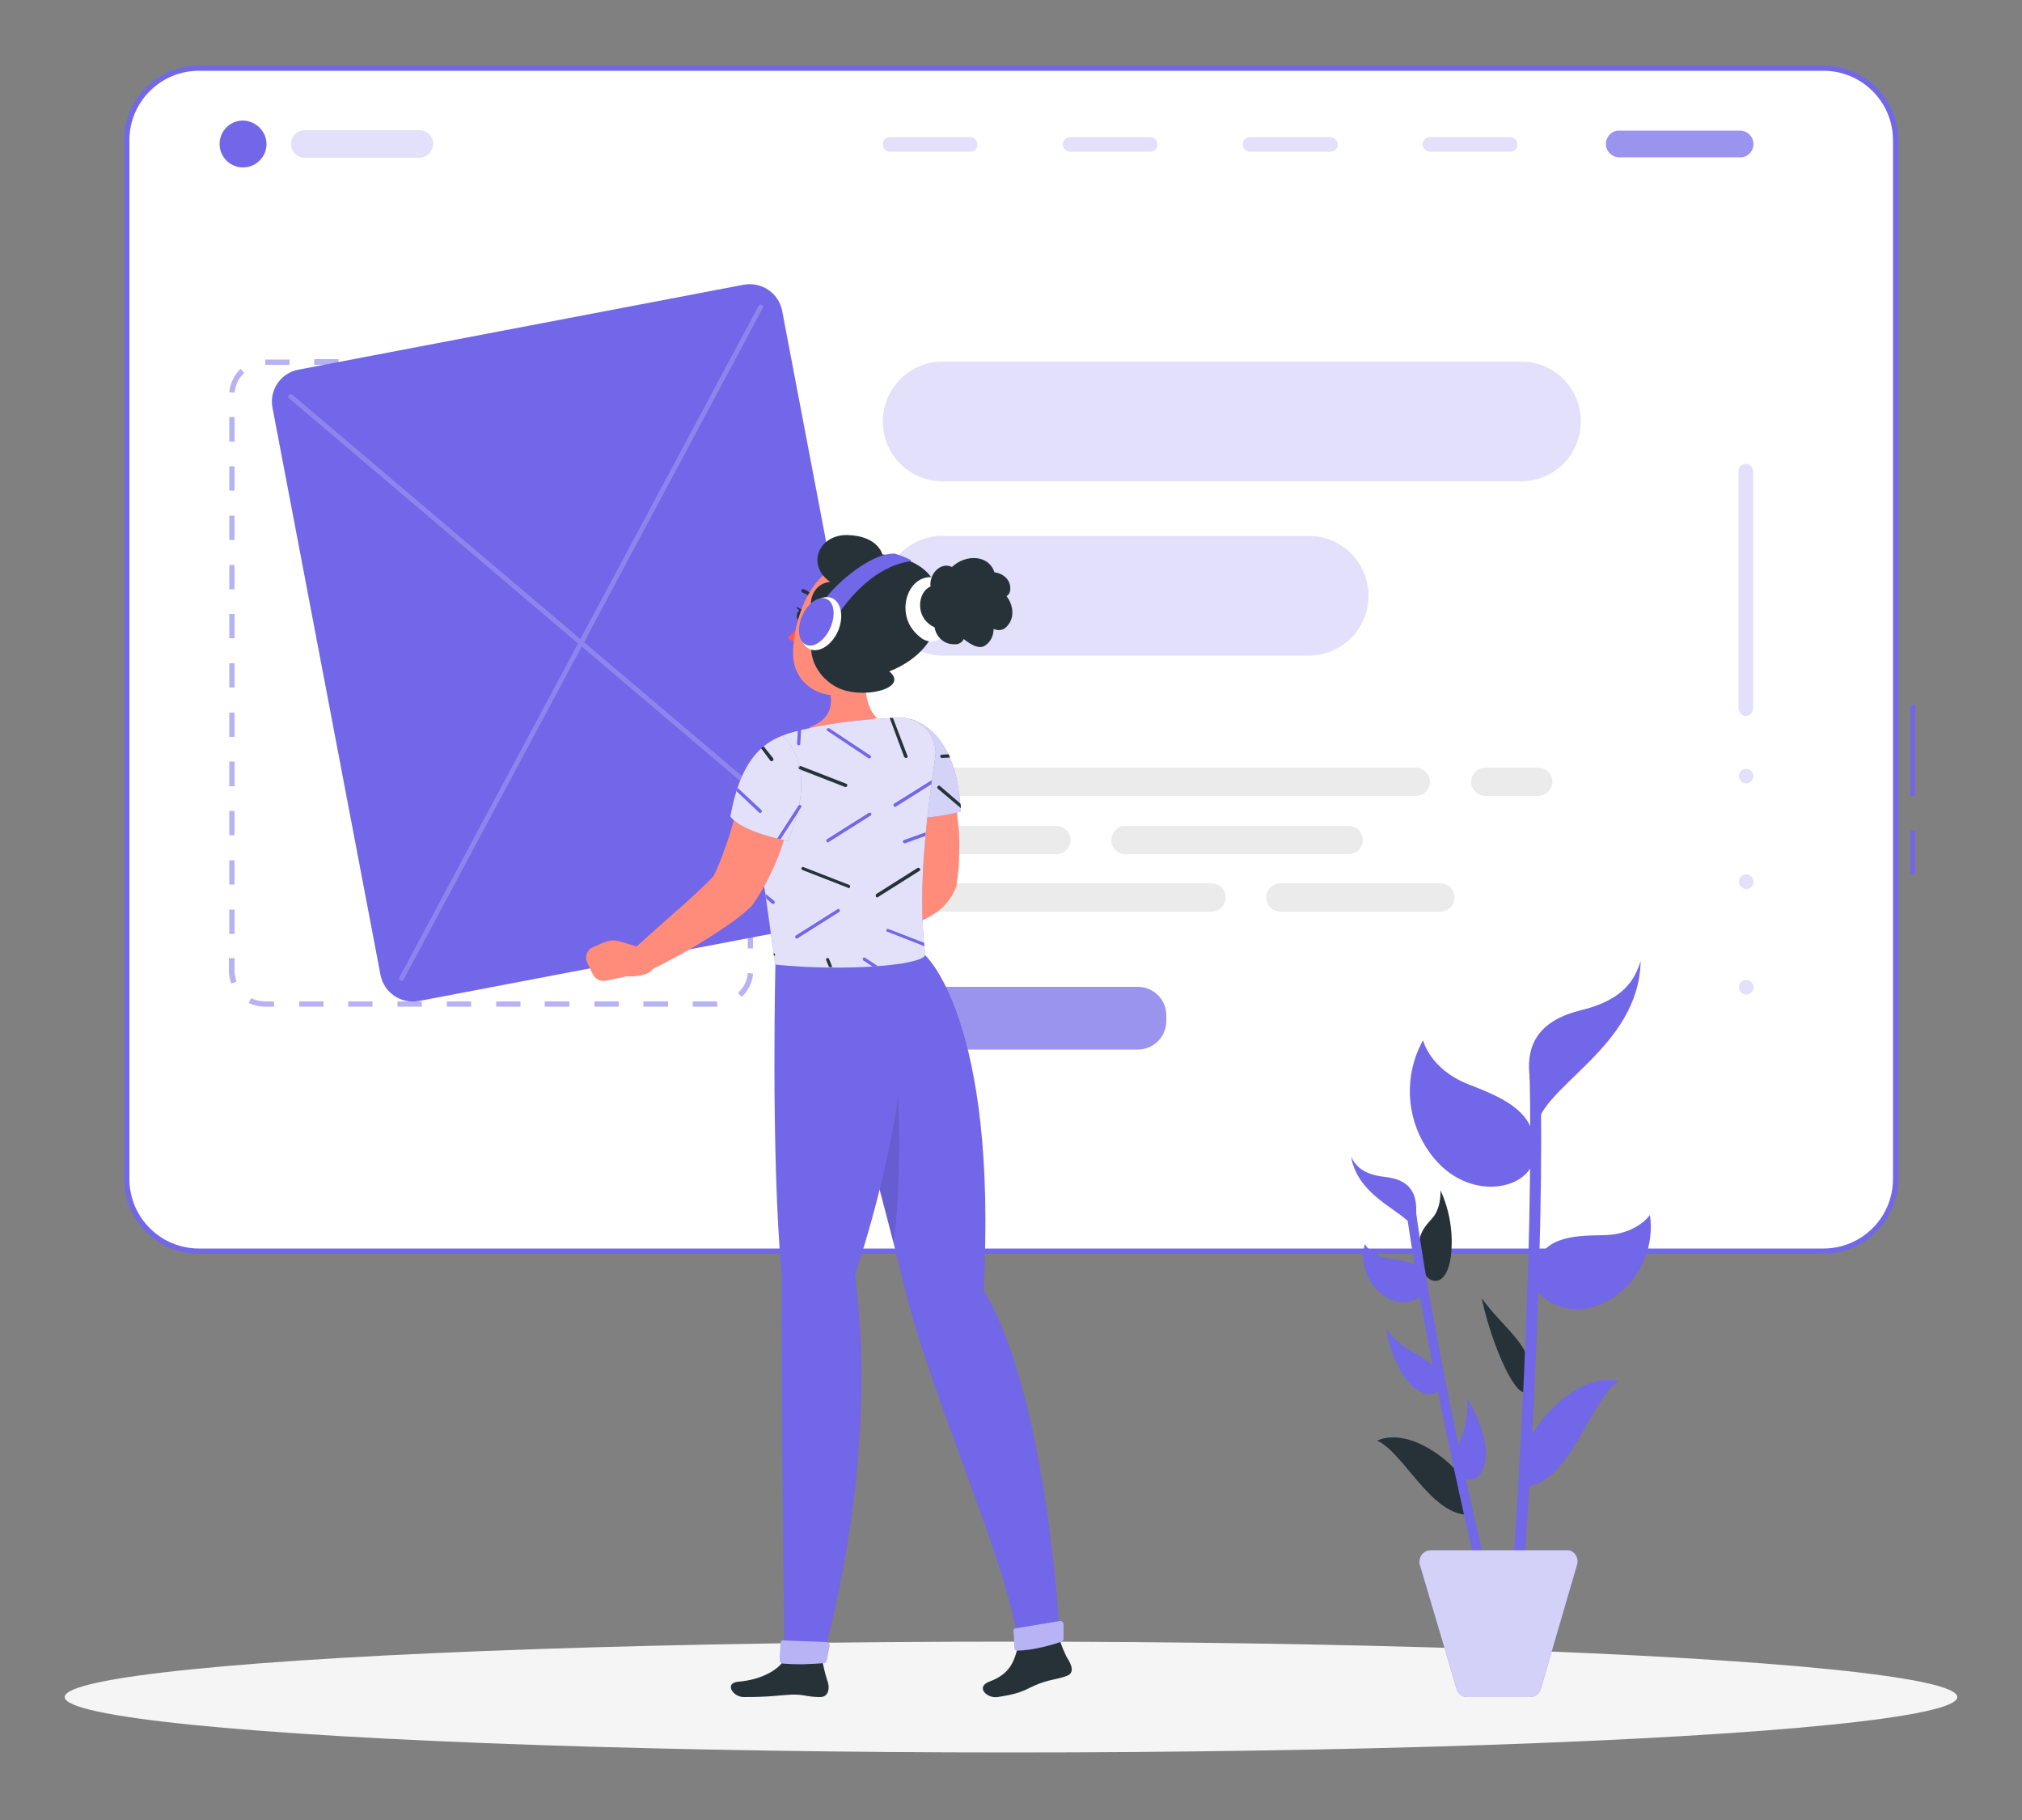 <?xml version="1.0" encoding="utf-8"?>
<!-- Generator: Adobe Illustrator 26.4.1, SVG Export Plug-In . SVG Version: 6.00 Build 0)  -->
<svg version="1.1" id="Layer_1" xmlns="http://www.w3.org/2000/svg" xmlns:xlink="http://www.w3.org/1999/xlink" x="0px" y="0px"
	 viewBox="0 0 500 450" style="enable-background:new 0 0 500 450;" xml:space="preserve">
<rect x="0" y="0" width="500" height="450" fill="#808080" stroke="none"/>
<style type="text/css">
	.st0{fill:#F5F5F5;}
	.st1{fill:#FFFFFF;}
	.st2{fill:#7167E8;}
	.st3{opacity:0.5;fill:#7167E8;enable-background:new    ;}
	.st4{opacity:0.2;fill:#7167E8;enable-background:new    ;}
	.st5{opacity:0.7;fill:#7167E8;enable-background:new    ;}
	.st6{fill:#EBEBEB;}
	.st7{opacity:0.2;}
	.st8{opacity:0.1;enable-background:new    ;}
	.st9{fill:#FF8B7B;}
	.st10{opacity:0.7;fill:#FFFFFF;enable-background:new    ;}
	.st11{fill:#263238;}
	.st12{fill:#FF5652;}
	.st13{opacity:0.5;fill:#FFFFFF;enable-background:new    ;}
	.st14{opacity:0.8;fill:#FFFFFF;enable-background:new    ;}
</style>
<g id="freepik--Shadow--inject-58">
	<ellipse id="freepik--path--inject-58" class="st0" cx="250" cy="419.6" rx="234" ry="13.7"/>
</g>
<g id="freepik--Website--inject-58">
	<path class="st1" d="M49.2,16.8h401.7c9.9,0,17.9,8,17.9,17.9v256.8c0,9.9-8,17.9-17.9,17.9H49.2c-9.9,0-17.9-8-17.9-17.9V34.7
		C31.3,24.8,39.3,16.8,49.2,16.8z"/>
	<path class="st2" d="M473.6,216.2h-1.2v-10.9h1.2V216.2z M473.6,196.8h-1.2v-22.5h1.2V196.8z"/>
	<path class="st2" d="M450.8,310H49.2c-10.2,0-18.5-8.3-18.5-18.5V34.7c0-10.2,8.3-18.5,18.5-18.5h401.7c10.2,0,18.5,8.3,18.5,18.5
		v256.8C469.3,301.7,461.1,310,450.8,310z M49.2,17.5c-9.5,0-17.2,7.7-17.2,17.2v256.8c0,9.5,7.7,17.2,17.2,17.2h401.7
		c9.5,0,17.2-7.7,17.2-17.2V34.7c0-9.5-7.7-17.2-17.2-17.2H49.2z"/>
	<path class="st3" d="M177.3,248.9h-6v-1.3h6l0.1,1.3H177.3z M165.2,248.9h-6.1v-1.3h6.1V248.9z M153,248.9h-6v-1.3h6V248.9z
		 M140.8,248.9h-6.1v-1.3h6.1V248.9z M128.7,248.9h-6v-1.3h6V248.9z M116.5,248.9h-6v-1.3h6V248.9z M104.3,248.9h-6v-1.3h6V248.9z
		 M92.1,248.9h-6v-1.3h6V248.9z M80,248.9h-6v-1.3h6V248.9z M67.8,248.9h-2.3c-1.4,0-2.7-0.3-4-0.9l0.6-1.2c1.1,0.5,2.2,0.8,3.4,0.8
		h2.2L67.8,248.9z M183.4,246.5l-0.9-1c1.4-1.3,2.3-3,2.4-4.9l1.3,0.1C186.1,242.9,185,245,183.4,246.5L183.4,246.5z M57.2,243.2
		c-0.4-1-0.6-2.1-0.6-3.2v-3.1H58v3.1c0,0.9,0.2,1.9,0.5,2.7L57.2,243.2z M186.2,234.5h-1.3v-6h1.3V234.5z M58,230.9h-1.3v-6H58
		V230.9z M186.2,222.4h-1.3v-6h1.3V222.4z M58,218.7h-1.3v-6H58V218.7z M186.2,210.2h-1.3v-6h1.3V210.2z M58,206.5h-1.3v-6H58V206.5
		z M186.2,198.1h-1.3v-6h1.3V198.1z M58,194.4h-1.3v-6.1H58V194.4z M186.2,185.9h-1.3v-6h1.3V185.9z M58,182.2h-1.3v-6H58V182.2z
		 M186.2,173.7h-1.3v-6.1h1.3V173.7z M58,170h-1.3v-6H58V170z M186.2,161.5h-1.3v-6h1.3V161.5z M58,157.8h-1.3v-6H58V157.8z
		 M186.2,149.4h-1.3v-6.1h1.3V149.4z M58,145.7h-1.3v-6H58V145.7z M186.2,137.2h-1.3v-6h1.3V137.2z M58,133.5h-1.3v-6H58V133.5z
		 M186.2,125h-1.3v-6h1.3V125z M58,121.3h-1.3v-6H58V121.3z M186.2,112.8h-1.3v-6h1.3V112.8z M58,109.2h-1.3v-6.1H58V109.2z
		 M186.2,100.7h-1.3v-3c0-0.9-0.2-1.9-0.5-2.8l1.2-0.5c0.4,1,0.6,2.1,0.6,3.2V100.7z M58,97.1L56.7,97c0.2-2.2,1.2-4.3,2.8-5.8
		l0.9,1C59,93.5,58.2,95.2,58,97.1L58,97.1z M180.7,91c-1-0.5-2.2-0.8-3.4-0.8H175v-1.4h2.3c1.4,0,2.7,0.3,3.9,0.9L180.7,91z
		 M168.9,90.2h-6v-1.4h6V90.2z M156.8,90.2h-6v-1.4h6V90.2z M144.6,90.2h-6v-1.4h6V90.2z M132.4,90.2h-6v-1.4h6V90.2z M120.3,90.2
		h-6.1v-1.4h6.1V90.2z M108.1,90.2h-6v-1.4h6V90.2z M95.9,90.2h-6v-1.4h6V90.2z M83.7,90.2h-6v-1.4h6V90.2z M71.6,90.2h-6v-1.3h6
		V90.2z"/>
	<path class="st2" d="M65.9,35.6c0,3.2-2.6,5.8-5.8,5.8c-3.2,0-5.8-2.6-5.8-5.8c0-3.2,2.6-5.8,5.8-5.8c0,0,0,0,0,0
		C63.3,29.9,65.9,32.5,65.9,35.6z"/>
	<path class="st4" d="M103.7,39H75.4c-1.9,0-3.4-1.5-3.4-3.4l0,0c0-1.9,1.5-3.4,3.4-3.4h28.3c1.9,0,3.4,1.5,3.4,3.4l0,0
		C107,37.5,105.5,39,103.7,39z"/>
	<path class="st4" d="M239.9,37.5h-19.8c-1,0-1.8-0.8-1.8-1.8l0,0c0-1,0.8-1.8,1.8-1.8c0,0,0,0,0,0h19.8c1,0,1.8,0.8,1.8,1.8
		c0,0,0,0,0,0l0,0C241.8,36.7,241,37.5,239.9,37.5z"/>
	<path class="st4" d="M284.4,37.5h-19.8c-1,0-1.8-0.8-1.8-1.8l0,0c0-1,0.8-1.8,1.8-1.8h19.8c1,0,1.8,0.8,1.8,1.8c0,0,0,0,0,0l0,0
		C286.3,36.7,285.5,37.5,284.4,37.5z"/>
	<path class="st4" d="M328.9,37.5h-19.8c-1,0-1.8-0.8-1.8-1.8l0,0c0-1,0.8-1.8,1.8-1.8h19.8c1,0,1.9,0.8,1.9,1.8c0,0,0,0,0,0l0,0
		C330.8,36.7,330,37.5,328.9,37.5z"/>
	<path class="st4" d="M373.4,37.5h-19.8c-1,0-1.8-0.8-1.8-1.8l0,0c0-1,0.8-1.8,1.8-1.8h19.8c1,0,1.8,0.8,1.8,1.8l0,0
		C375.3,36.7,374.5,37.5,373.4,37.5z"/>
	<path class="st5" d="M430.4,38.9h-30c-1.8,0-3.3-1.5-3.3-3.3v0l0,0c0-1.8,1.4-3.3,3.2-3.3c0,0,0,0,0,0h30c1.8,0,3.3,1.5,3.3,3.3
		c0,0,0,0,0,0l0,0C433.6,37.4,432.2,38.9,430.4,38.9L430.4,38.9z"/>
	<path class="st5" d="M225.2,244h56.2c3.8,0,7,3.1,7,7v1.5c0,3.8-3.1,7-7,7h-56.2c-3.8,0-7-3.1-7-7V251
		C218.3,247.2,221.4,244,225.2,244z"/>
	<path class="st4" d="M429.9,175.2v-58.7c0-1,0.8-1.8,1.8-1.8c0,0,0,0,0,0l0,0c1,0,1.8,0.8,1.8,1.8v58.7c0,1-0.8,1.8-1.8,1.8l0,0
		C430.8,177.1,430,176.2,429.9,175.2C429.9,175.2,429.9,175.2,429.9,175.2z"/>
	<circle class="st4" cx="431.8" cy="191.9" r="1.8"/>
	<circle class="st4" cx="431.8" cy="218" r="1.8"/>
	<circle class="st4" cx="431.8" cy="244.1" r="1.8"/>
	<path class="st4" d="M233.1,89.4h143c8.2,0,14.8,6.6,14.8,14.8v0c0,8.2-6.6,14.8-14.8,14.8h-143c-8.2,0-14.8-6.6-14.8-14.8v0
		C218.3,96.1,224.9,89.4,233.1,89.4z"/>
	<path class="st4" d="M323.6,162.1h-90.5c-8.2,0-14.8-6.6-14.8-14.8l0,0c0-8.2,6.6-14.8,14.8-14.8h90.5c8.2,0,14.8,6.6,14.8,14.8
		l0,0C338.4,155.5,331.8,162.1,323.6,162.1z"/>
	<path class="st6" d="M350.2,196.8H221.7c-1.9,0-3.5-1.6-3.5-3.5l0,0c0-1.9,1.6-3.5,3.5-3.5h128.4c1.9,0,3.5,1.6,3.5,3.5l0,0
		C353.6,195.2,352.1,196.7,350.2,196.8z"/>
	<path class="st6" d="M380.4,196.8h-13.1c-1.9,0-3.5-1.6-3.5-3.5l0,0c0-1.9,1.6-3.5,3.5-3.5h13.1c1.9,0,3.5,1.6,3.5,3.5l0,0
		C383.9,195.2,382.3,196.7,380.4,196.8z"/>
	<path class="st6" d="M278.3,204.2h55.2c1.9,0,3.5,1.6,3.5,3.5l0,0c0,1.9-1.6,3.5-3.5,3.5h-55.2c-1.9,0-3.5-1.6-3.5-3.5l0,0
		C274.9,205.7,276.4,204.2,278.3,204.2z"/>
	<path class="st6" d="M221.7,204.2h39.5c1.9,0,3.5,1.6,3.5,3.5l0,0c0,1.9-1.6,3.5-3.5,3.5h-39.5c-1.9,0-3.5-1.6-3.5-3.5l0,0
		C218.3,205.7,219.8,204.2,221.7,204.2z"/>
	<path class="st6" d="M299.6,225.4h-77.8c-1.9,0-3.5-1.6-3.5-3.5l0,0c0-1.9,1.6-3.5,3.5-3.5h77.8c1.9,0,3.5,1.6,3.5,3.5l0,0
		C303,223.9,301.5,225.4,299.6,225.4z"/>
	<path class="st6" d="M356.2,225.4h-39.6c-1.9,0-3.5-1.6-3.5-3.5l0,0c0-1.9,1.6-3.5,3.5-3.5h39.6c1.9,0,3.5,1.6,3.5,3.5l0,0
		C359.7,223.9,358.1,225.4,356.2,225.4z"/>
</g>
<g id="freepik--Character--inject-58">
	<path class="st2" d="M73.8,91.4l110.1-21c4.4-0.8,8.6,2,9.5,6.4L220.1,217c0.8,4.4-2,8.6-6.4,9.5l-110.1,21c-4.4,0.8-8.6-2-9.5-6.4
		L67.4,100.9C66.5,96.5,69.4,92.2,73.8,91.4z"/>
	<g class="st7">
		<path class="st1" d="M99.3,242.5c-0.1,0-0.2,0-0.3-0.1c-0.3-0.2-0.4-0.5-0.2-0.8l88.8-166c0.2-0.3,0.5-0.4,0.8-0.2
			c0.3,0.2,0.4,0.5,0.2,0.8l-88.8,166C99.7,242.4,99.5,242.5,99.3,242.5z"/>
		<path class="st1" d="M215.5,220.4c-0.1,0-0.3-0.1-0.4-0.1L71.5,98.5c-0.3-0.2-0.3-0.6-0.1-0.8c0,0,0,0,0,0
			c0.2-0.3,0.6-0.3,0.9-0.1l143.6,121.8c0.2,0.2,0.3,0.6,0.1,0.9C215.9,220.3,215.7,220.4,215.5,220.4z"/>
	</g>
	<path class="st2" d="M201.4,236c0,0,15.7,54.7,22.1,81.6c6.7,28.2,26.7,70.9,28.3,89.6c1.7,0.7,7.3-0.1,10.3-1.5
		c0,0-2.7-59.6-18.9-86.8c3.6-66.8-14.5-82.8-14.5-82.8H201.4z"/>
	<path class="st8" d="M221.8,263.5l-8.9,13.6c2.8,10.3,5.7,21,8,30.2C223.4,291.3,221.8,263.5,221.8,263.5z"/>
	<path class="st9" d="M233.9,188.8c0.3,0.7,0.4,1.3,0.6,1.9c0.2,0.6,0.3,1.2,0.5,1.8c0.3,1.2,0.6,2.4,0.8,3.6
		c0.5,2.4,0.9,4.8,1.1,7.2c0.3,2.5,0.4,4.9,0.3,7.4c0,2.5-0.2,5-0.6,7.5v0.4c0,0.3-0.1,0.6-0.2,0.8c-0.6,1.5-1.4,2.8-2.4,4
		c-0.9,1-1.8,1.8-2.9,2.5c-1.8,1.2-3.8,2.1-5.8,2.7c-1.8,0.6-3.7,1-5.6,1.2c-1.9,0.3-3.8,0.4-5.6,0.3c-1.8-0.1-3.2-1.6-3.2-3.4
		c0-1.2,0.8-2.3,1.9-2.9l0.3-0.1c1.4-0.6,2.9-1.3,4.3-2c1.4-0.7,2.7-1.4,4-2.2c1.1-0.7,2.1-1.5,3-2.4c0.7-0.8,1-1.5,0.8-1.5L225,217
		c0-2,0-4-0.1-6s-0.4-4.1-0.7-6c-0.3-2-0.7-4.1-1.1-6.1c-0.2-1-0.5-2-0.7-3l-0.4-1.5l-0.4-1.3l-0.1-0.3c-0.8-3.5,1.5-7,5-7.8
		C229.6,184.2,232.8,185.9,233.9,188.8z"/>
	<path class="st9" d="M218.1,224.1l-7.9-2.2c-1.1-0.3-2.3-0.2-3.4,0.3l-2.9,1.3c-1.4,0.7-2.1,2.3-1.4,3.8c0,0,0,0,0,0.1l1.4,2.8
		c0.6,1.2,1.9,1.8,3.1,1.5l5.3-1.1c0,0,5.9,0.4,8-3.1L218.1,224.1z"/>
	<path class="st2" d="M225.2,177.8c-4.2,4.4-6.5,11-3.1,23.6c4.5,2.2,15.4-0.7,15.4-0.7S237.8,181.8,225.2,177.8z"/>
	<path class="st10" d="M225.2,177.8c-4.2,4.4-6.5,11-3.1,23.6c4.5,2.2,15.4-0.7,15.4-0.7S237.8,181.8,225.2,177.8z"/>
	<path class="st11" d="M232.9,186.6c-0.2,0-0.4,0.2-0.4,0.4c0,0,0,0,0,0c0,0.2,0.2,0.4,0.4,0.4l0,0l2-0.1c-0.1-0.3-0.2-0.5-0.3-0.8
		L232.9,186.6z"/>
	<path class="st11" d="M232.5,194.4c-0.2-0.2-0.4-0.2-0.6,0c-0.2,0.2-0.2,0.4,0,0.6c0,0,0,0,0,0l5.7,4.8c0-0.3,0-0.7-0.1-1.1
		L232.5,194.4z"/>
	<path class="st2" d="M221,195.8l6.4-4c0.2-0.1,0.2-0.4,0.1-0.5c-0.1-0.2-0.4-0.2-0.5-0.1l-6.1,3.8
		C220.9,195.2,220.9,195.5,221,195.8z"/>
	<path class="st9" d="M214.4,158.9c-0.8,5.5-1.4,15.6,2.6,18.7c0,0-5.2-0.1-15.1,7.9c-3.6-4.1-1.5-5.8-1.5-5.8
		c5.9-2.2,5.6-6.6,4.3-10.7L214.4,158.9z"/>
	<path class="st11" d="M198.8,152.1c-0.2,0.7-0.7,1.2-1.2,1.2c-0.5,0-0.7-0.7-0.5-1.5c0.2-0.7,0.7-1.2,1.2-1.2
		C198.8,150.7,199,151.4,198.8,152.1z"/>
	<path class="st11" d="M198.5,150.8l-1.6-0.8C196.9,150,197.4,151.4,198.5,150.8z"/>
	<path class="st12" d="M198.5,153.5c-1.1,1.5-2.3,2.9-3.7,4.2c0.6,0.7,1.5,1,2.4,0.9L198.5,153.5z"/>
	<path class="st11" d="M198.2,146.2c0-0.1,0-0.2,0-0.3c0.1-0.2,0.3-0.3,0.6-0.2c1.3,0.5,2.4,1.5,2.9,2.9c0.1,0.2-0.1,0.4-0.3,0.5
		c0,0,0,0,0,0c-0.2,0-0.5-0.1-0.5-0.3c-0.4-1.1-1.2-1.9-2.3-2.2C198.3,146.4,198.2,146.3,198.2,146.2z"/>
	<path class="st9" d="M223,153.7c-2.5,8.4-3.4,12.2-8.8,15.8c-8.1,5.5-18,1.1-18.1-7.8c0-8.1,4.1-20.6,13.3-22.6
		c6.1-1.5,12.3,2.2,13.8,8.3C223.8,149.5,223.7,151.7,223,153.7z"/>
	<path class="st11" d="M203.3,154.3c-5-3.6-2.6-10.2,2-10.4c-6-4.2-2.9-11.9,4.5-11.6c7.4,0.3,8.4,4.8,8.4,4.8s11.9,0.6,13.6,9.2
		c2,10.2-4.2,16.7-11.9,19.7c5.2,4.3-7.1,7.2-13.2,3.8C200.7,166.5,198.3,158.8,203.3,154.3z"/>
	<path class="st1" d="M231.3,142.8c-6.5-1.2-9.7,7.8-5.5,13c0.6,0.8,1.4,1.5,2.2,2.1c2,1.3,4.6,0.7,5.8-1.3c0.4-0.6,0.6-1.3,0.7-2
		C234.8,150.4,234.8,143.5,231.3,142.8z"/>
	<path class="st11" d="M248.9,147.4c0.5-0.3,0.8-0.8,0.9-1.4c0.3-2.5-1.6-4.2-3.9-4.5c-1.4-4.4-7.2-4.5-10.5-1.3
		c-2.7-1.4-5.7,1.7-5.3,4.8c-2.8,1.2-3.6,6-1,8.7c0.5,0.5,1,0.9,1.6,1.2c0.1,0.1,0.3,0.1,0.4,0.2c0.3,2,1.8,3.7,3.8,4.1
		c0.5,0.1,1.1,0.1,1.6,0.1c0.8-0.1,1.5-0.6,1.8-1.3c1.9,1.5,3.9,2.6,5.3,1.6c1.4-0.9,2.1-2.5,2.1-4.1c0.9,0.4,1.9,0.4,2.7-0.1
		C251,153.4,250.8,149.9,248.9,147.4z"/>
	<path class="st9" d="M206.1,155.5c-0.9,1.5-2.3,2.5-4,2.9c-2.1,0.3-2.7-2-1.9-4.3c0.8-2,2.8-4.7,4.8-4
		C207,150.8,207.3,153.6,206.1,155.5z"/>
	<path class="st2" d="M203.3,149.2c1.8-3.4,11.5-12.6,18-12.3c1.3,0.4,2.6,0.9,3.8,1.5c0.1,0.1,0.2,0.2,0.1,0.3
		c0,0.1-0.1,0.1-0.2,0.1c-2.5,0.3-10.8,2.2-18.5,14.3C205.2,152.1,204.1,150.8,203.3,149.2z"/>
	<path class="st1" d="M207.2,156.1c-1.6,3.5-4.7,5.4-7,4.4c-2.3-1-2.9-4.7-1.4-8.2c1.6-3.5,4.7-5.4,7-4.4
		C208.1,149,208.7,152.6,207.2,156.1z"/>
	<path class="st2" d="M205.3,155.3c-1.4,3.1-4.1,5-6,4.1c-1.9-0.9-2.3-4.1-0.9-7.2c1.4-3.1,4.1-5,6-4.1
		C206.3,148.9,206.7,152.1,205.3,155.3z"/>
	<path class="st11" d="M246.7,419.6c6.8-1,6.9-2.1,10.5-3.4c3.1-1.1,4-0.9,6.5-1.8c2.1-0.7,1.4-2.7,0-4.8c-0.6-1.3-1.2-2.6-1.6-4
		l-10.3,1.5c-1,2.9-1.4,6.6-7.2,8.7C241.2,417.1,244,420,246.7,419.6z"/>
	<path class="st11" d="M183.9,419.6c6.7,0,8-0.4,11.8-0.6c3.2-0.1,3.8,0.6,7.1,0.6c2.2,0,2.5-2.4,1.7-4.3c-0.5-1.6-0.9-3.3-1.2-5
		H194c-1.7,2.9-6.3,5.1-11.4,5.5C179,416.1,181.2,419.6,183.9,419.6z"/>
	<path class="st2" d="M191.8,236c0,0-1.3,48.5,1.5,79.3c-0.2,28.9,0.7,95.1,0.7,95.1c0.2,1.5,8,0.9,9.3,0c0,0,14.5-48.2,8.1-95.1
		C227.5,266.4,224,236,224,236H191.8z"/>
	<path class="st2" d="M250.6,403.4c0.2,1.3,0.2,2.6,0.2,3.9c0,0.4,0.3,0.8,0.8,0.8c0,0,0,0,0,0c3.9,0,9.2-1.6,10.9-2.2
		c0.3-0.1,0.5-0.4,0.5-0.7v-3.6c0-0.4-0.3-0.8-0.8-0.8c0,0-0.1,0-0.1,0l-10.9,1.8C250.8,402.6,250.5,403,250.6,403.4z"/>
	<path class="st13" d="M250.6,403.4c0.2,1.3,0.2,2.6,0.2,3.9c0,0.4,0.3,0.8,0.8,0.8c0,0,0,0,0,0c3.9,0,9.2-1.6,10.9-2.2
		c0.3-0.1,0.5-0.4,0.5-0.7v-3.6c0-0.4-0.3-0.8-0.8-0.8c0,0-0.1,0-0.1,0l-10.9,1.8C250.8,402.6,250.5,403,250.6,403.4z"/>
	<path class="st2" d="M193,406.3c0,1-0.1,2.8-0.2,4.1c0,0.4,0.3,0.8,0.7,0.9c3.4,0.3,6.8,0.2,10.2-0.1c0.3,0,0.6-0.3,0.7-0.6
		l0.7-3.6c0.1-0.5-0.2-0.9-0.7-1c0,0-0.1,0-0.1,0l-10.6-0.4C193.3,405.5,193,405.8,193,406.3C193,406.2,193,406.2,193,406.3z"/>
	<path class="st13" d="M193,406.3c0,1-0.1,2.8-0.2,4.1c0,0.4,0.3,0.8,0.7,0.9c3.4,0.3,6.8,0.2,10.2-0.1c0.3,0,0.6-0.3,0.7-0.6
		l0.7-3.6c0.1-0.5-0.2-0.9-0.7-1c0,0-0.1,0-0.1,0l-10.6-0.4C193.3,405.5,193,405.8,193,406.3C193,406.2,193,406.2,193,406.3z"/>
	<path class="st2" d="M185.6,195.4c0.5,5.6,1.3,11.2,2.3,16.8c1.2,7.2,2.1,14.3,3.8,26.3c16.6,1.7,36.2,0.3,37.1-2.4
		c-1.3-10.4-1.2-24.4,2.4-48.4c0.9-4.7-2.2-9.2-6.9-10.1c-0.6-0.1-1.2-0.2-1.8-0.1c-1.5,0-3,0.1-4.6,0.2c-5.6,0.3-11.2,1-16.7,2.1
		c-1.8,0.4-3.6,0.8-5.4,1.3C189.4,182.7,185.2,188.8,185.6,195.4z"/>
	<path class="st14" d="M185.6,195.4c0.5,5.6,1.3,11.2,2.3,16.8c1.2,7.2,2.1,14.3,3.8,26.3c16.6,1.7,36.2,0.3,37.1-2.4
		c-1.3-10.4-1.2-24.4,2.4-48.4c0.9-4.7-2.2-9.2-6.9-10.1c-0.6-0.1-1.2-0.2-1.8-0.1c-1.5,0-3,0.1-4.6,0.2c-5.6,0.3-11.2,1-16.7,2.1
		c-1.8,0.4-3.6,0.8-5.4,1.3C189.4,182.7,185.2,188.8,185.6,195.4z"/>
	<path class="st11" d="M188.6,185.7l1.9,2.4c0.1,0.1,0.2,0.1,0.3,0.1c0.1,0,0.2,0,0.3-0.1c0.2-0.1,0.2-0.4,0.1-0.6l-2-2.5
		C189,185.2,188.8,185.5,188.6,185.7z"/>
	<path class="st2" d="M197.5,184.3L197.5,184.3c0.2,0,0.4-0.2,0.4-0.4l0.2-3.6l-0.8,0.2l-0.2,3.3C197,184,197.2,184.2,197.5,184.3
		C197.4,184.3,197.4,184.3,197.5,184.3z"/>
	<path class="st2" d="M214.8,187.5c0.1,0,0.2,0,0.2,0c0.2,0,0.4-0.2,0.4-0.4c0-0.1-0.1-0.2-0.2-0.3l-10.1-6.7
		c-0.2-0.1-0.4-0.1-0.6,0.1c-0.1,0.2-0.1,0.4,0.1,0.5c0,0,0,0,0,0L214.8,187.5z"/>
	<path class="st11" d="M197.5,189.7c-0.1,0.2,0,0.4,0.2,0.5c0,0,0,0,0,0l11.3,4.4h0.1c0.2,0,0.3-0.1,0.4-0.3c0.1-0.2,0-0.4-0.2-0.5
		l-11.3-4.4C197.8,189.4,197.6,189.5,197.5,189.7C197.5,189.7,197.5,189.7,197.5,189.7z"/>
	<path class="st2" d="M191,209.9c0.2,0.1,0.4,0.1,0.5-0.1l6.6-10.2c0.1-0.2,0.1-0.4-0.1-0.5c-0.2-0.1-0.4-0.1-0.5,0.1c0,0,0,0,0,0
		l-6.6,10.2C190.8,209.5,190.8,209.8,191,209.9z"/>
	<path class="st2" d="M187.7,200.9c0.1,0.1,0.2,0.1,0.3,0.1c0.2,0,0.4-0.2,0.4-0.4c0-0.1,0-0.2-0.1-0.3l-2.4-2.2
		c0,0.4,0.1,0.8,0.1,1.2L187.7,200.9z"/>
	<path class="st2" d="M223.5,207.7c-0.2,0.1-0.3,0.3-0.2,0.5c0.1,0.2,0.2,0.3,0.4,0.3c0,0,0.1,0,0.1,0l5-1.8c0-0.3,0.1-0.6,0.1-0.9
		L223.5,207.7z"/>
	<path class="st2" d="M221.4,199.5c0.1,0,0.1,0,0.2-0.1l8.7-5.5l0.1-1l-9.3,5.8c-0.2,0.1-0.2,0.4-0.1,0.5
		C221.1,199.5,221.2,199.5,221.4,199.5z"/>
	<path class="st2" d="M215.4,201.1c-0.1-0.2-0.4-0.2-0.6-0.1l-10.3,6.5c-0.2,0.1-0.2,0.4-0.1,0.6c0.1,0.1,0.2,0.2,0.3,0.2
		c0.1,0,0.1,0,0.2-0.1l10.3-6.5C215.5,201.5,215.6,201.3,215.4,201.1z"/>
	<path class="st11" d="M224.1,187.4h0.1c0.2-0.1,0.3-0.3,0.2-0.5l-3.6-9.4H220l3.6,9.7C223.7,187.3,223.9,187.4,224.1,187.4z"/>
	<path class="st2" d="M213.9,236.8c-0.2-0.1-0.4-0.1-0.5,0.1c0,0,0,0,0,0c-0.1,0.2-0.1,0.4,0.1,0.6l2.3,1.5l1.3-0.1L213.9,236.8z"/>
	<path class="st2" d="M228.5,233.1l-8.8-3.4c-0.2-0.1-0.4,0-0.5,0.2c-0.1,0.2,0,0.4,0.2,0.5c0,0,0.1,0,0.1,0l9.2,3.6
		C228.5,233.6,228.5,233.3,228.5,233.1z"/>
	<path class="st11" d="M191.3,235.7c0,0.2,0.1,0.5,0.1,0.7c0.1-0.1,0.2-0.2,0.3-0.4C191.7,235.9,191.5,235.7,191.3,235.7z"/>
	<path class="st2" d="M191.2,223.5c0.2,0,0.4-0.2,0.4-0.4c0-0.1-0.1-0.2-0.1-0.3l-2.2-1.8c0,0.4,0.1,0.8,0.2,1.2l1.5,1.3
		C191,223.5,191.1,223.5,191.2,223.5z"/>
	<path class="st11" d="M209.8,219.6c0.2,0,0.3-0.1,0.4-0.3c0.1-0.2,0-0.4-0.2-0.5l-11.3-4.4c-0.2-0.1-0.4,0-0.5,0.2c0,0,0,0,0,0
		c-0.1,0.2,0,0.4,0.2,0.5c0,0,0,0,0,0l11.3,4.4L209.8,219.6z"/>
	<path class="st2" d="M207.1,224.8l-10.3,6.5c-0.2,0.1-0.2,0.4-0.1,0.6c0.1,0.1,0.2,0.2,0.3,0.2c0.1,0,0.1,0,0.2-0.1l10.3-6.5
		c0.2-0.1,0.2-0.4,0.1-0.6C207.6,224.7,207.3,224.7,207.1,224.8z"/>
	<path class="st11" d="M216.6,221.7c0.1,0.1,0.2,0.2,0.3,0.2c0.1,0,0.2,0,0.2-0.1l10.3-6.5c0.2-0.1,0.2-0.4,0-0.6
		c-0.1-0.1-0.3-0.2-0.5-0.1l-10.3,6.5C216.6,221.3,216.5,221.5,216.6,221.7z"/>
	<path class="st11" d="M205,237.1c-0.1-0.2-0.3-0.3-0.5-0.2c-0.2,0.1-0.3,0.3-0.2,0.5l0.7,1.7h0.8L205,237.1z"/>
	<path class="st9" d="M196.6,195.6c-0.1,0.8-0.2,1.4-0.3,2c-0.1,0.6-0.2,1.2-0.3,1.8c-0.2,1.2-0.5,2.4-0.8,3.6
		c-0.6,2.4-1.3,4.7-2.1,7c-0.8,2.3-1.8,4.6-2.9,6.8c-1.1,2.3-2.4,4.4-3.8,6.5l-0.3,0.4c-0.1,0.2-0.3,0.4-0.5,0.6
		c-2,1.8-4.1,3.5-6.3,4.9c-2,1.4-4.1,2.7-6.2,4c-2.1,1.3-4.2,2.5-6.3,3.6c-2.1,1.1-4.3,2.3-6.5,3.3c-1.7,0.7-3.6,0-4.3-1.7
		c-0.5-1.2-0.3-2.7,0.7-3.7l0,0c1.7-1.6,3.5-3.2,5.3-4.8l5.3-4.7c1.8-1.5,3.5-3.1,5.2-4.7c0.8-0.8,1.7-1.6,2.4-2.3l1.1-1.1
		c0.4-0.4,0.6-0.7,1-1l-0.8,1c0.9-1.8,1.7-3.6,2.4-5.5c0.7-1.9,1.4-3.8,2-5.8c0.6-2,1.2-4,1.6-6c0.2-1,0.5-2,0.7-3l0.5-2.9l0.1-0.3
		c0.7-3.5,4.1-5.9,7.7-5.2C194.6,189.1,196.9,192.2,196.6,195.6L196.6,195.6z"/>
	<path class="st9" d="M159.8,234.7l-6.8-2c-1.1-0.3-2.3-0.2-3.4,0.2l-3,1.3c-1.4,0.6-2.1,2.3-1.4,3.7c0,0,0,0.1,0,0.1l1.4,2.9
		c0.6,1.2,1.9,1.8,3.1,1.6l5.3-1.1c1.7,0.1,3.4-0.1,5-0.7c1.6-0.6,2.4-2.5,1.8-4.1c-0.1-0.2-0.2-0.4-0.3-0.6l0,0
		C161.1,235.4,160.5,234.9,159.8,234.7z"/>
	<path class="st2" d="M193.5,181.9c-5.7,2.1-10.6,7.1-12.9,20c3.1,4,14.2,6,14.2,6S203.1,190.9,193.5,181.9z"/>
	<path class="st14" d="M193.5,181.9c-5.7,2.1-10.6,7.1-12.9,20c3.1,4,14.2,6,14.2,6S203.1,190.9,193.5,181.9z"/>
	<path class="st11" d="M190.5,188.1c0.1,0.1,0.2,0.1,0.3,0.1c0.1,0,0.2,0,0.3-0.1c0.2-0.1,0.2-0.4,0.1-0.6l-2.4-3
		c-0.2,0.2-0.4,0.3-0.6,0.5L190.5,188.1z"/>
	<path class="st11" d="M197.5,189.7c-0.1,0.2,0,0.4,0.2,0.5c0,0,0,0,0,0h0.1c0-0.3-0.1-0.5-0.2-0.8
		C197.6,189.5,197.5,189.6,197.5,189.7z"/>
	<path class="st2" d="M193,207.5l4.3-6.6c0.2-0.6,0.3-1.3,0.4-1.9c-0.1,0-0.1,0.1-0.2,0.1l-5.3,8.2L193,207.5z"/>
	<path class="st2" d="M187.7,200.9c0.1,0.1,0.2,0.1,0.3,0.1c0.2,0,0.4-0.2,0.4-0.4c0-0.1,0-0.2-0.1-0.3l-5.9-5.5
		c-0.1,0.3-0.2,0.5-0.3,0.8L187.7,200.9z"/>
</g>
<g id="freepik--Plant--inject-58">
	<path class="st11" d="M351.4,312.9c-1.7-6.5,0.3-9,2.7-11.6c2.4-2.6,2.1-7,2.1-7c2.3,5,3.2,10.6,2.6,16.1
		C357.7,319.1,352.6,317.7,351.4,312.9z"/>
	<path class="st11" d="M361.7,365.7c-2.5-4.2-13.1-13-21.2-9.5c6.5,2.7,13.6,19,23.1,18.3L361.7,365.7z"/>
	<path class="st2" d="M369.3,401.9c-0.5,0-1-0.4-1.1-0.9c-1.6-6.4-15.4-63.6-20.8-104.2c0-0.6,0.4-1.2,1-1.3
		c0.6-0.1,1.2,0.3,1.3,0.9c0,0,0,0,0,0c5.4,40.5,19.2,97.6,20.7,104c0.1,0.6-0.2,1.2-0.8,1.4L369.3,401.9z"/>
	<path class="st2" d="M350.2,299.3c0.1-4.8-2.1-7.7-7.7-8.3s-7.4-2.9-8.4-5c1.9,11,15.1,13.8,16.4,19.2
		C350.2,301.2,350.2,299.3,350.2,299.3z"/>
	<path class="st2" d="M352.7,317.5c-0.5-5-4.5-5.7-9.1-6.3c-4.6-0.6-6.1-3.6-6.1-3.6c-1.1,4.2,0.2,8.7,3.3,11.6
		C346.2,324.5,353.1,321.2,352.7,317.5z"/>
	<path class="st2" d="M360.4,361.9c-0.8-5.6,3.1-7.9,2.4-16.2C373.9,364.5,361.6,370.7,360.4,361.9z"/>
	<path class="st2" d="M355.2,339c-3.1-4.7-7.5-3.9-12.5-10.5C346.9,349.9,360.1,346.4,355.2,339z"/>
	<path class="st11" d="M378.5,340.1c0.3-7.6-6.7-11.6-12.1-19.1C369.6,336,378,352,378.5,340.1z"/>
	<path class="st2" d="M375,395.1h-0.1c-0.7-0.1-1.3-0.7-1.2-1.4c1.2-15.9,5.7-84.5,4.5-129.4c0-0.7,0.6-1.3,1.3-1.4c0,0,0,0,0,0
		c0.7,0,1.3,0.5,1.4,1.2c0,0,0,0,0,0.1c1.2,45-3.2,113.7-4.5,129.6C376.3,394.6,375.7,395.1,375,395.1z"/>
	<path class="st2" d="M378.5,267.9c-1.7-9.2,1.7-15.5,12.4-18.1c10.7-2.6,13.4-7.7,14.8-12.2c-0.4,21.7-25.1,31-25.9,41.8
		C379,271.5,378.5,267.9,378.5,267.9z"/>
	<path class="st2" d="M379.3,286.5c1.7-11-6.6-14.7-16.2-18.4c-9.6-3.8-11.2-10.9-11.2-10.9c-4.7,8.4-4.3,18.7,0.9,26.7
		C361.7,297.8,378,294.5,379.3,286.5z"/>
	<path class="st2" d="M379.2,314.6c1.8-8.7,9.1-9.1,17.3-9.2c8.2-0.1,11.5-5,11.5-5c1.1,7.6-2.1,15.2-8.2,19.8
		C389.2,328.1,377.9,321,379.2,314.6z"/>
	<path class="st2" d="M377.7,357c2-5.4,12.4-17.8,22.5-15.5c-6.9,4.5-11.7,24.8-22.8,26.1C377.6,358.5,377.7,357,377.7,357z"/>
	<path class="st2" d="M387.3,383.3h-33.5c-1.5,0-2.8,1.2-2.8,2.8c0,0.3,0,0.6,0.1,0.8l9.1,30.7c0.3,1.2,1.4,2,2.7,2h15.4
		c1.2,0,2.3-0.8,2.7-2l9-30.8c0.4-1.5-0.4-3-1.9-3.5C387.9,383.4,387.6,383.3,387.3,383.3z"/>
	<path class="st4" d="M387.3,383.3h-33.5c-1.5,0-2.8,1.2-2.8,2.8c0,0.3,0,0.6,0.1,0.8l9.1,30.7c0.3,1.2,1.4,2,2.7,2h15.4
		c1.2,0,2.3-0.8,2.7-2l9-30.8c0.4-1.5-0.4-3-1.9-3.5C387.9,383.4,387.6,383.3,387.3,383.3z"/>
	<path class="st10" d="M387.3,383.3h-33.5c-1.5,0-2.8,1.2-2.8,2.8c0,0.3,0,0.6,0.1,0.8l9.1,30.7c0.3,1.2,1.4,2,2.7,2h15.4
		c1.2,0,2.3-0.8,2.7-2l9-30.8c0.4-1.5-0.4-3-1.9-3.5C387.9,383.4,387.6,383.3,387.3,383.3z"/>
</g>
</svg>
